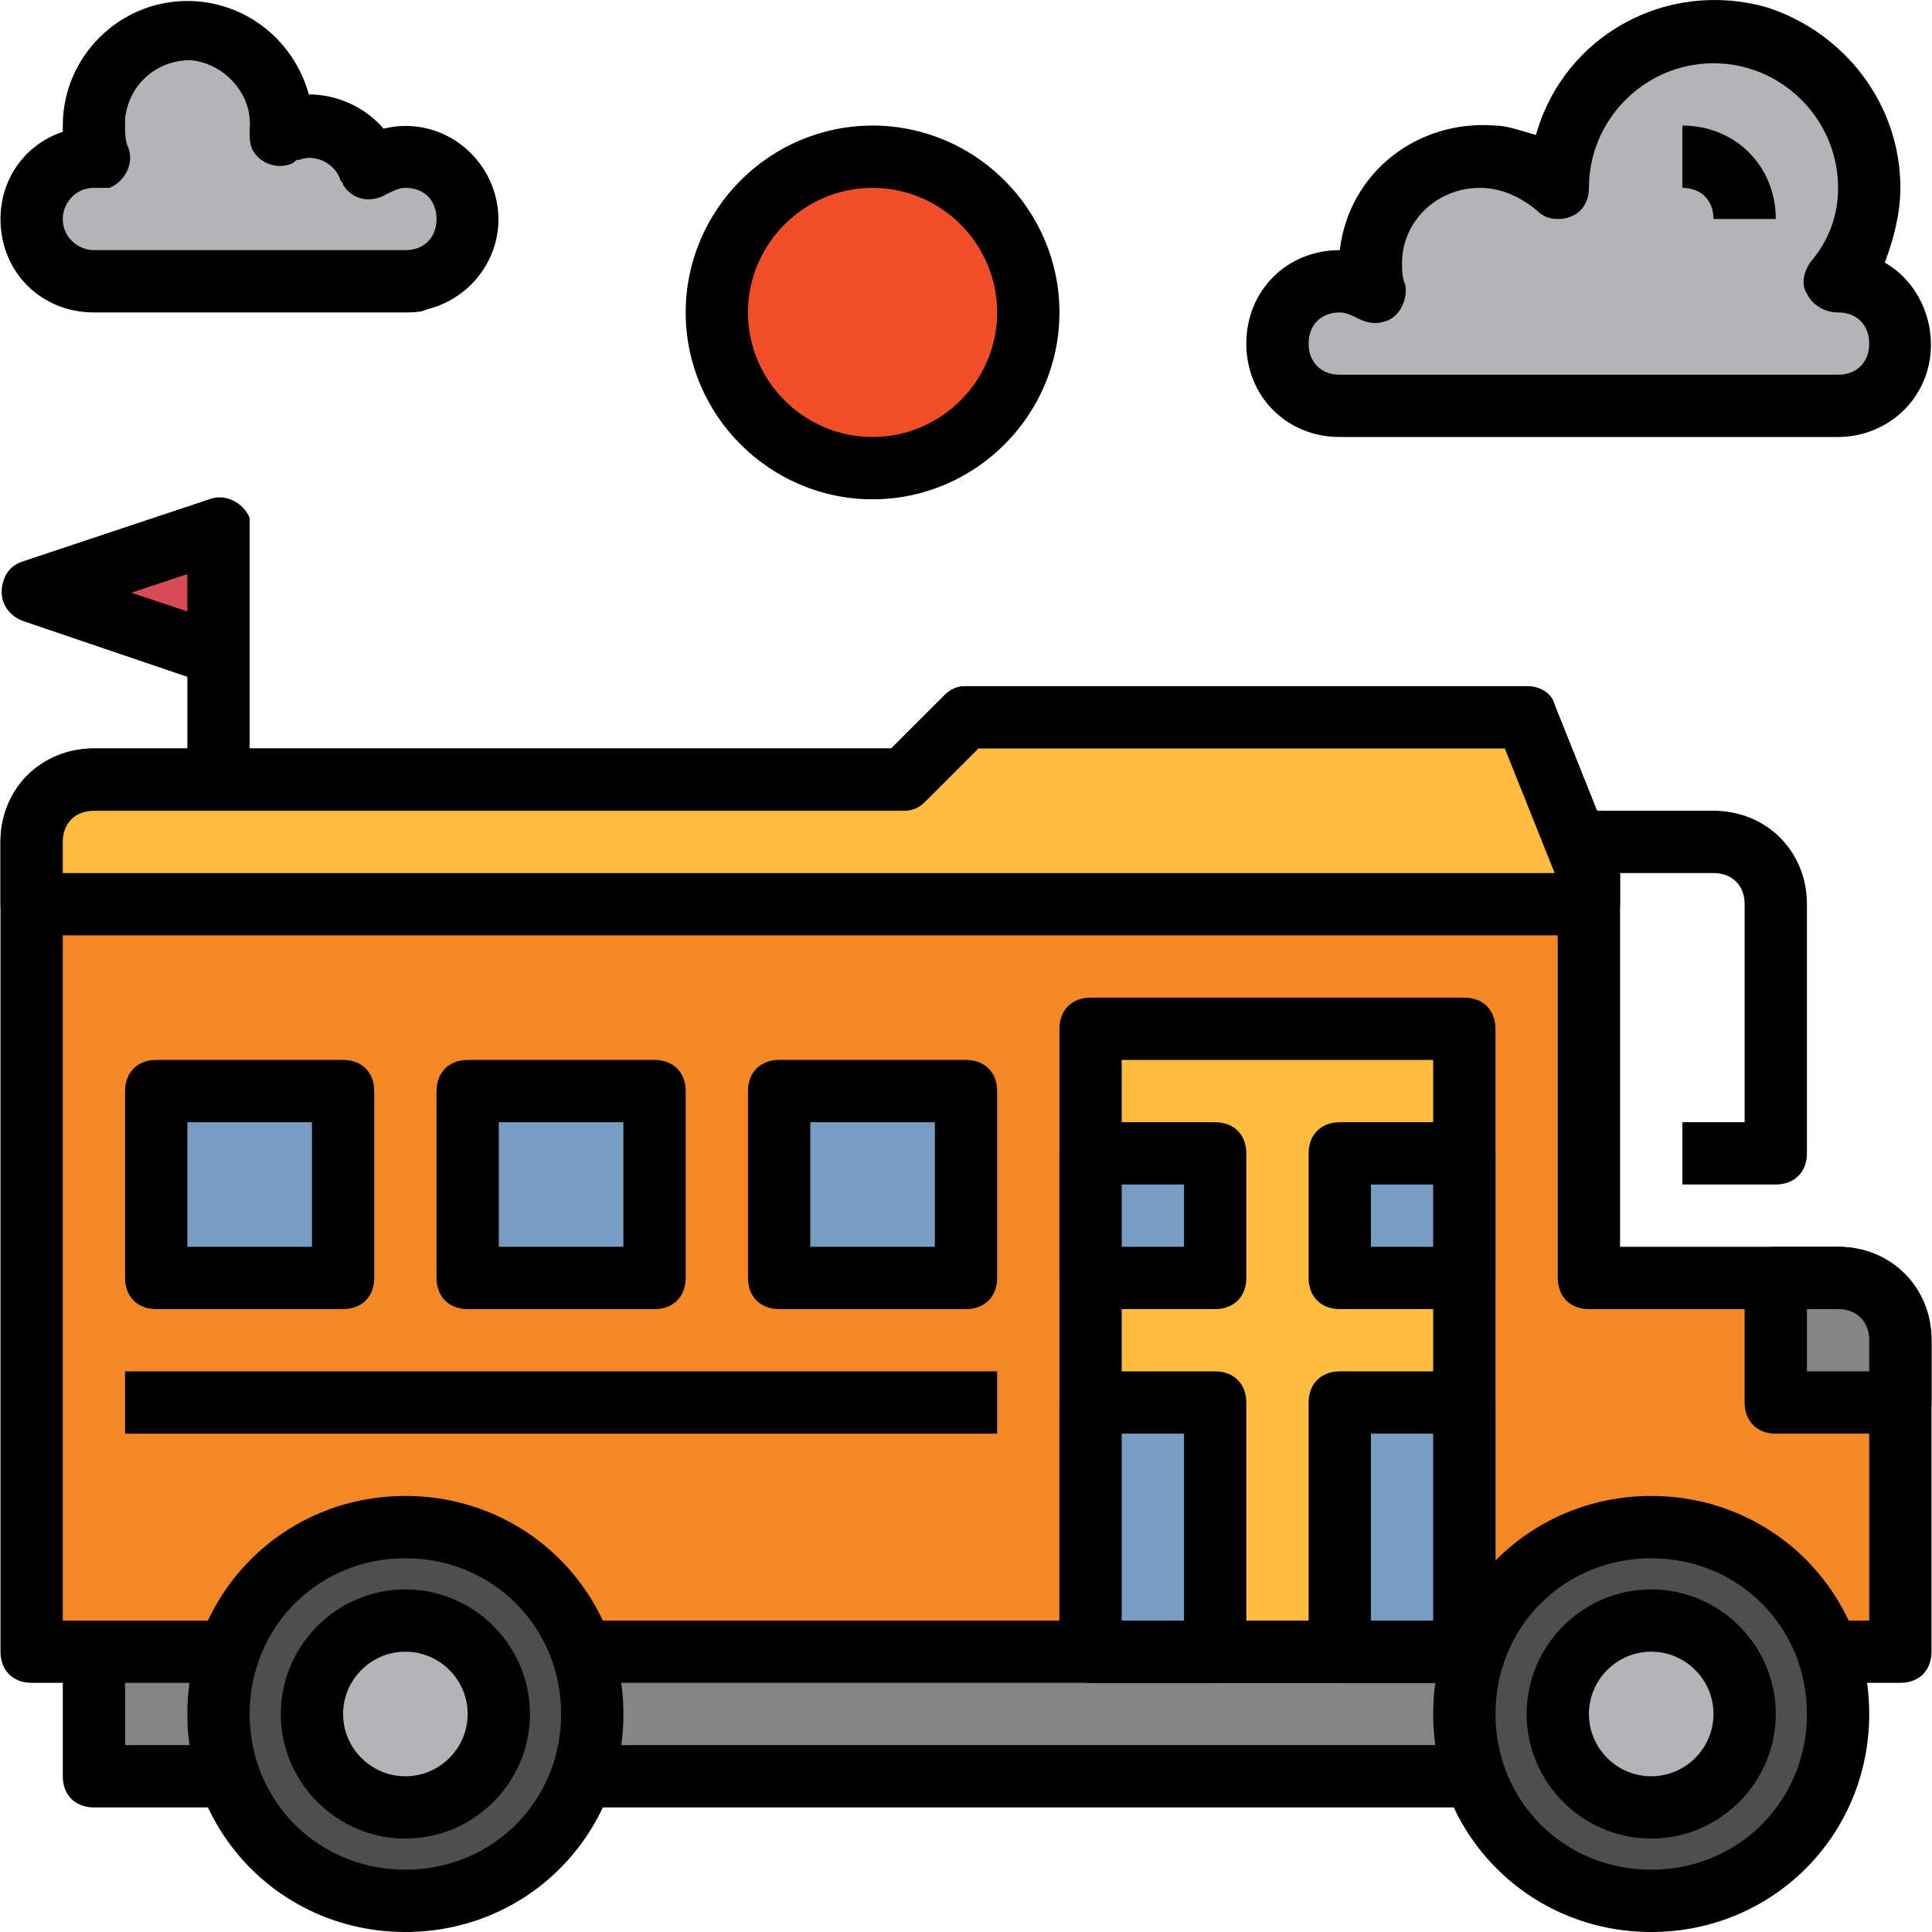<?xml version="1.0" encoding="iso-8859-1"?>
<!-- Generator: Adobe Illustrator 19.0.0, SVG Export Plug-In . SVG Version: 6.00 Build 0)  -->
<svg version="1.1" id="Capa_1" xmlns="http://www.w3.org/2000/svg" xmlns:xlink="http://www.w3.org/1999/xlink" x="0px" y="0px"
	 viewBox="0 0 496.251 496.251" style="enable-background:new 0 0 496.251 496.251;" xml:space="preserve">
<polyline style="fill:#858486;" points="24.126,424.251 24.126,456.251 392.126,456.251 392.126,424.251 "/>
<path d="M392.126,464.251h-368c-4.8,0-8-3.2-8-8v-32h16v24h352v-24h16v32C400.126,461.051,396.926,464.251,392.126,464.251z"/>
<path style="fill:#F48827;" d="M472.126,424.251h16v-80c0-8.8-7.2-16-16-16h-64v-104l-16-40h-144l-16,16h-208c-8.8,0-16,7.2-16,16
	v208h48"/>
<path d="M488.126,432.251h-16v-16h8v-72c0-4.8-3.2-8-8-8h-64c-4.8,0-8-3.2-8-8v-102.4l-13.6-33.6h-135.2l-13.6,13.6
	c-1.6,1.6-3.2,2.4-5.6,2.4h-208c-4.8,0-8,3.2-8,8v200h40v16h-48c-4.8,0-8-3.2-8-8v-208c0-13.6,10.4-24,24-24h204.8l13.6-13.6
	c1.6-1.6,3.2-2.4,5.6-2.4h144c3.2,0,6.4,1.6,7.2,4.8l16,40c0,0.8,0.8,1.6,0.8,3.2v96h56c13.6,0,24,10.4,24,24v80
	C496.126,429.051,492.926,432.251,488.126,432.251z"/>
<path style="fill:#FFBC3D;" d="M408.126,232.251v-8l-16-40h-144l-16,16h-208c-8.8,0-16,7.2-16,16v16H408.126z"/>
<path d="M408.126,240.251h-400c-4.8,0-8-3.2-8-8v-16c0-13.6,10.4-24,24-24h204.8l13.6-13.6c1.6-1.6,3.2-2.4,5.6-2.4h144
	c3.2,0,6.4,1.6,7.2,4.8l16,40c0,0.8,0.8,1.6,0.8,3.2v8C416.126,237.051,412.926,240.251,408.126,240.251z M16.126,224.251h383.2
	l-12.8-32h-135.2l-13.6,13.6c-1.6,1.6-3.2,2.4-5.6,2.4h-208c-4.8,0-8,3.2-8,8V224.251z"/>
<circle style="fill:#4F4D4F;" cx="424.126" cy="440.251" r="48"/>
<path d="M424.126,496.251c-31.2,0-56-24.8-56-56s24.8-56,56-56s56,24.8,56,56l0,0C480.126,471.451,455.326,496.251,424.126,496.251z
	 M424.126,400.251c-22.4,0-40,17.6-40,40s17.6,40,40,40s40-17.6,40-40S446.526,400.251,424.126,400.251z"/>
<circle style="fill:#B6B3B8;" cx="424.126" cy="440.251" r="24"/>
<path d="M424.126,472.251c-17.6,0-32-14.4-32-32s14.4-32,32-32s32,14.4,32,32S441.726,472.251,424.126,472.251z M424.126,424.251
	c-8.8,0-16,7.2-16,16s7.2,16,16,16s16-7.2,16-16S432.926,424.251,424.126,424.251z"/>
<circle style="fill:#4F4D4F;" cx="104.126" cy="440.251" r="48"/>
<path d="M104.126,496.251c-31.2,0-56-24.8-56-56s24.8-56,56-56s56,24.8,56,56l0,0C160.126,471.451,135.326,496.251,104.126,496.251z
	 M104.126,400.251c-22.4,0-40,17.6-40,40s17.6,40,40,40s40-17.6,40-40S126.526,400.251,104.126,400.251z"/>
<circle style="fill:#B6B3B8;" cx="104.126" cy="440.251" r="24"/>
<path d="M104.126,472.251c-17.6,0-32-14.4-32-32s14.4-32,32-32s32,14.4,32,32S121.726,472.251,104.126,472.251z M104.126,424.251
	c-8.8,0-16,7.2-16,16s7.2,16,16,16s16-7.2,16-16S112.926,424.251,104.126,424.251z"/>
<rect x="152.126" y="416.251" width="224" height="16"/>
<path d="M456.126,304.251h-24v-16h16v-56c0-4.8-3.2-8-8-8h-32v-16h32c13.6,0,24,10.4,24,24v64
	C464.126,301.051,460.926,304.251,456.126,304.251z"/>
<rect x="280.126" y="264.251" style="fill:#FFBC3D;" width="96" height="160"/>
<path d="M376.126,432.251h-96c-4.8,0-8-3.2-8-8v-160c0-4.8,3.2-8,8-8h96c4.8,0,8,3.2,8,8v160
	C384.126,429.051,380.926,432.251,376.126,432.251z M288.126,416.251h80v-144h-80V416.251z"/>
<rect x="344.126" y="296.251" style="fill:#789DC3;" width="32" height="32"/>
<path d="M376.126,336.251h-32c-4.8,0-8-3.2-8-8v-32c0-4.8,3.2-8,8-8h32c4.8,0,8,3.2,8,8v32
	C384.126,333.051,380.926,336.251,376.126,336.251z M352.126,320.251h16v-16h-16V320.251z"/>
<rect x="344.126" y="360.251" style="fill:#789DC3;" width="32" height="64"/>
<path d="M376.126,432.251h-32c-4.8,0-8-3.2-8-8v-64c0-4.8,3.2-8,8-8h32c4.8,0,8,3.2,8,8v64
	C384.126,429.051,380.926,432.251,376.126,432.251z M352.126,416.251h16v-48h-16V416.251z"/>
<rect x="280.126" y="296.251" style="fill:#789DC3;" width="32" height="32"/>
<path d="M312.126,336.251h-32c-4.8,0-8-3.2-8-8v-32c0-4.8,3.2-8,8-8h32c4.8,0,8,3.2,8,8v32
	C320.126,333.051,316.926,336.251,312.126,336.251z M288.126,320.251h16v-16h-16V320.251z"/>
<rect x="280.126" y="360.251" style="fill:#789DC3;" width="32" height="64"/>
<path d="M312.126,432.251h-32c-4.8,0-8-3.2-8-8v-64c0-4.8,3.2-8,8-8h32c4.8,0,8,3.2,8,8v64
	C320.126,429.051,316.926,432.251,312.126,432.251z M288.126,416.251h16v-48h-16V416.251z"/>
<rect x="200.126" y="280.251" style="fill:#789DC3;" width="48" height="48"/>
<path d="M248.126,336.251h-48c-4.8,0-8-3.2-8-8v-48c0-4.8,3.2-8,8-8h48c4.8,0,8,3.2,8,8v48
	C256.126,333.051,252.926,336.251,248.126,336.251z M208.126,320.251h32v-32h-32V320.251z"/>
<rect x="120.126" y="280.251" style="fill:#789DC3;" width="48" height="48"/>
<path d="M168.126,336.251h-48c-4.8,0-8-3.2-8-8v-48c0-4.8,3.2-8,8-8h48c4.8,0,8,3.2,8,8v48
	C176.126,333.051,172.926,336.251,168.126,336.251z M128.126,320.251h32v-32h-32V320.251z"/>
<rect x="40.126" y="280.251" style="fill:#789DC3;" width="48" height="48"/>
<path d="M88.126,336.251h-48c-4.8,0-8-3.2-8-8v-48c0-4.8,3.2-8,8-8h48c4.8,0,8,3.2,8,8v48
	C96.126,333.051,92.926,336.251,88.126,336.251z M48.126,320.251h32v-32h-32V320.251z"/>
<rect x="32.126" y="352.251" width="224" height="16"/>
<path style="fill:#858486;" d="M472.126,328.251h-16v32h32v-16C488.126,335.451,480.926,328.251,472.126,328.251z"/>
<path d="M488.126,368.251h-32c-4.8,0-8-3.2-8-8v-32c0-4.8,3.2-8,8-8h16c13.6,0,24,10.4,24,24v16
	C496.126,365.051,492.926,368.251,488.126,368.251z M464.126,352.251h16v-8c0-4.8-3.2-8-8-8h-8V352.251z"/>
<path style="fill:#B6B3B8;" d="M472.126,104.251c8.8,0,16-7.2,16-16s-7.2-16-16-16l0,0c13.6-17.6,9.6-42.4-8-56s-42.4-9.6-56,8
	c-5.6,7.2-8,15.2-8,24c0,0,0,0,0,0.8c-10.4-11.2-28-12-39.2-0.8c-7.2,7.2-10.4,17.6-8,27.2c-7.2-4.8-17.6-3.2-22.4,4
	s-3.2,17.6,4,22.4c2.4,1.6,5.6,2.4,8.8,2.4H472.126z"/>
<path d="M472.126,112.251h-128c-13.6,0-24-10.4-24-24s10.4-24,24-24l0,0c2.4-20,20-33.6,40-32c3.2,0,7.2,1.6,10.4,2.4
	c7.2-25.6,33.6-40,59.2-32.8c20,6.4,34.4,24.8,34.4,46.4c0,6.4-1.6,12.8-4,19.2c11.2,6.4,15.2,21.6,8.8,32.8
	C488.926,107.451,480.926,112.251,472.126,112.251z M344.126,80.251c-4.8,0-8,3.2-8,8s3.2,8,8,8h128c4.8,0,8-3.2,8-8s-3.2-8-8-8
	c-3.2,0-6.4-1.6-8-4.8c-1.6-2.4-0.8-5.6,0.8-8c4.8-5.6,7.2-12,7.2-19.2c0-17.6-14.4-32-32-32s-32,14.4-32,32l0,0c0,4.8-3.2,8-8,8
	c-2.4,0-4-0.8-5.6-2.4c-4-3.2-8.8-5.6-14.4-5.6c-11.2,0-20,8.8-20,19.2c0,1.6,0,4,0.8,5.6c0.8,4-1.6,8.8-5.6,9.6
	c-2.4,0.8-4.8,0-6.4-0.8C347.326,81.051,345.726,80.251,344.126,80.251z"/>
<path d="M456.126,56.251h-16c0-4.8-3.2-8-8-8v-16C445.726,32.251,456.126,42.651,456.126,56.251z"/>
<circle style="fill:#F24E29;" cx="224.126" cy="80.251" r="40"/>
<path d="M224.126,128.251c-26.4,0-48-21.6-48-48s21.6-48,48-48s48,21.6,48,48S250.526,128.251,224.126,128.251z M224.126,48.251
	c-17.6,0-32,14.4-32,32s14.4,32,32,32s32-14.4,32-32S241.726,48.251,224.126,48.251z"/>
<path style="fill:#B6B3B8;" d="M104.126,72.251c8.8,0,16-7.2,16-16s-7.2-16-16-16c-3.2,0-6.4,0.8-8.8,2.4c-3.2-8-12-12.8-20-9.6
	c-0.8,0-2.4,0.8-3.2,1.6c0-0.8,0-1.6,0-2.4c0-13.6-10.4-24-24-24s-24,10.4-24,24c0,2.4,0.8,5.6,1.6,8c-0.8,0-0.8,0-1.6,0
	c-8.8,0-16,7.2-16,16s7.2,16,16,16H104.126z"/>
<path d="M104.126,80.251h-80c-13.6,0-24-10.4-24-24c0-10.4,6.4-19.2,16-22.4c0-0.8,0-0.8,0-1.6c0-17.6,14.4-32,32-32
	c14.4,0,27.2,9.6,31.2,24c7.2,0,14.4,3.2,19.2,8.8c12.8-3.2,25.6,4.8,28.8,17.6c3.2,12.8-4.8,25.6-17.6,28.8
	C108.126,80.251,105.726,80.251,104.126,80.251z M24.126,48.251c-4.8,0-8,4-8,8c0,4.8,4,8,8,8h80c4.8,0,8-3.2,8-8s-3.2-8-8-8
	c-1.6,0-3.2,0.8-4.8,1.6c-4,2.4-8.8,1.6-11.2-2.4c0-0.8-0.8-0.8-0.8-1.6c-1.6-4-6.4-6.4-10.4-4.8c-0.8,0-0.8,0-1.6,0.8
	c-3.2,1.6-8,0.8-10.4-3.2c-0.8-1.6-0.8-3.2-0.8-4.8v-0.8c0.8-8.8-6.4-16.8-15.2-17.6c-8.8,0-16,6.4-16.8,15.2c0,0.8,0,0.8,0,1.6
	c0,1.6,0,4,0.8,5.6c1.6,4-0.8,8.8-4.8,10.4c-0.8,0-2.4,0-3.2,0H24.126L24.126,48.251z"/>
<polyline style="fill:#D94A56;" points="56.126,200.251 56.126,136.251 8.126,152.251 56.126,168.251 "/>
<path d="M64.126,200.251h-16v-26.4l-42.4-14.4c-4-1.6-6.4-5.6-4.8-10.4c0.8-2.4,2.4-4,4.8-4.8l48-16c4-1.6,8.8,0.8,10.4,4.8
	c0,1.6,0,2.4,0,3.2V200.251z M33.726,152.251l14.4,4.8v-9.6L33.726,152.251z"/>
<g>
</g>
<g>
</g>
<g>
</g>
<g>
</g>
<g>
</g>
<g>
</g>
<g>
</g>
<g>
</g>
<g>
</g>
<g>
</g>
<g>
</g>
<g>
</g>
<g>
</g>
<g>
</g>
<g>
</g>
</svg>

